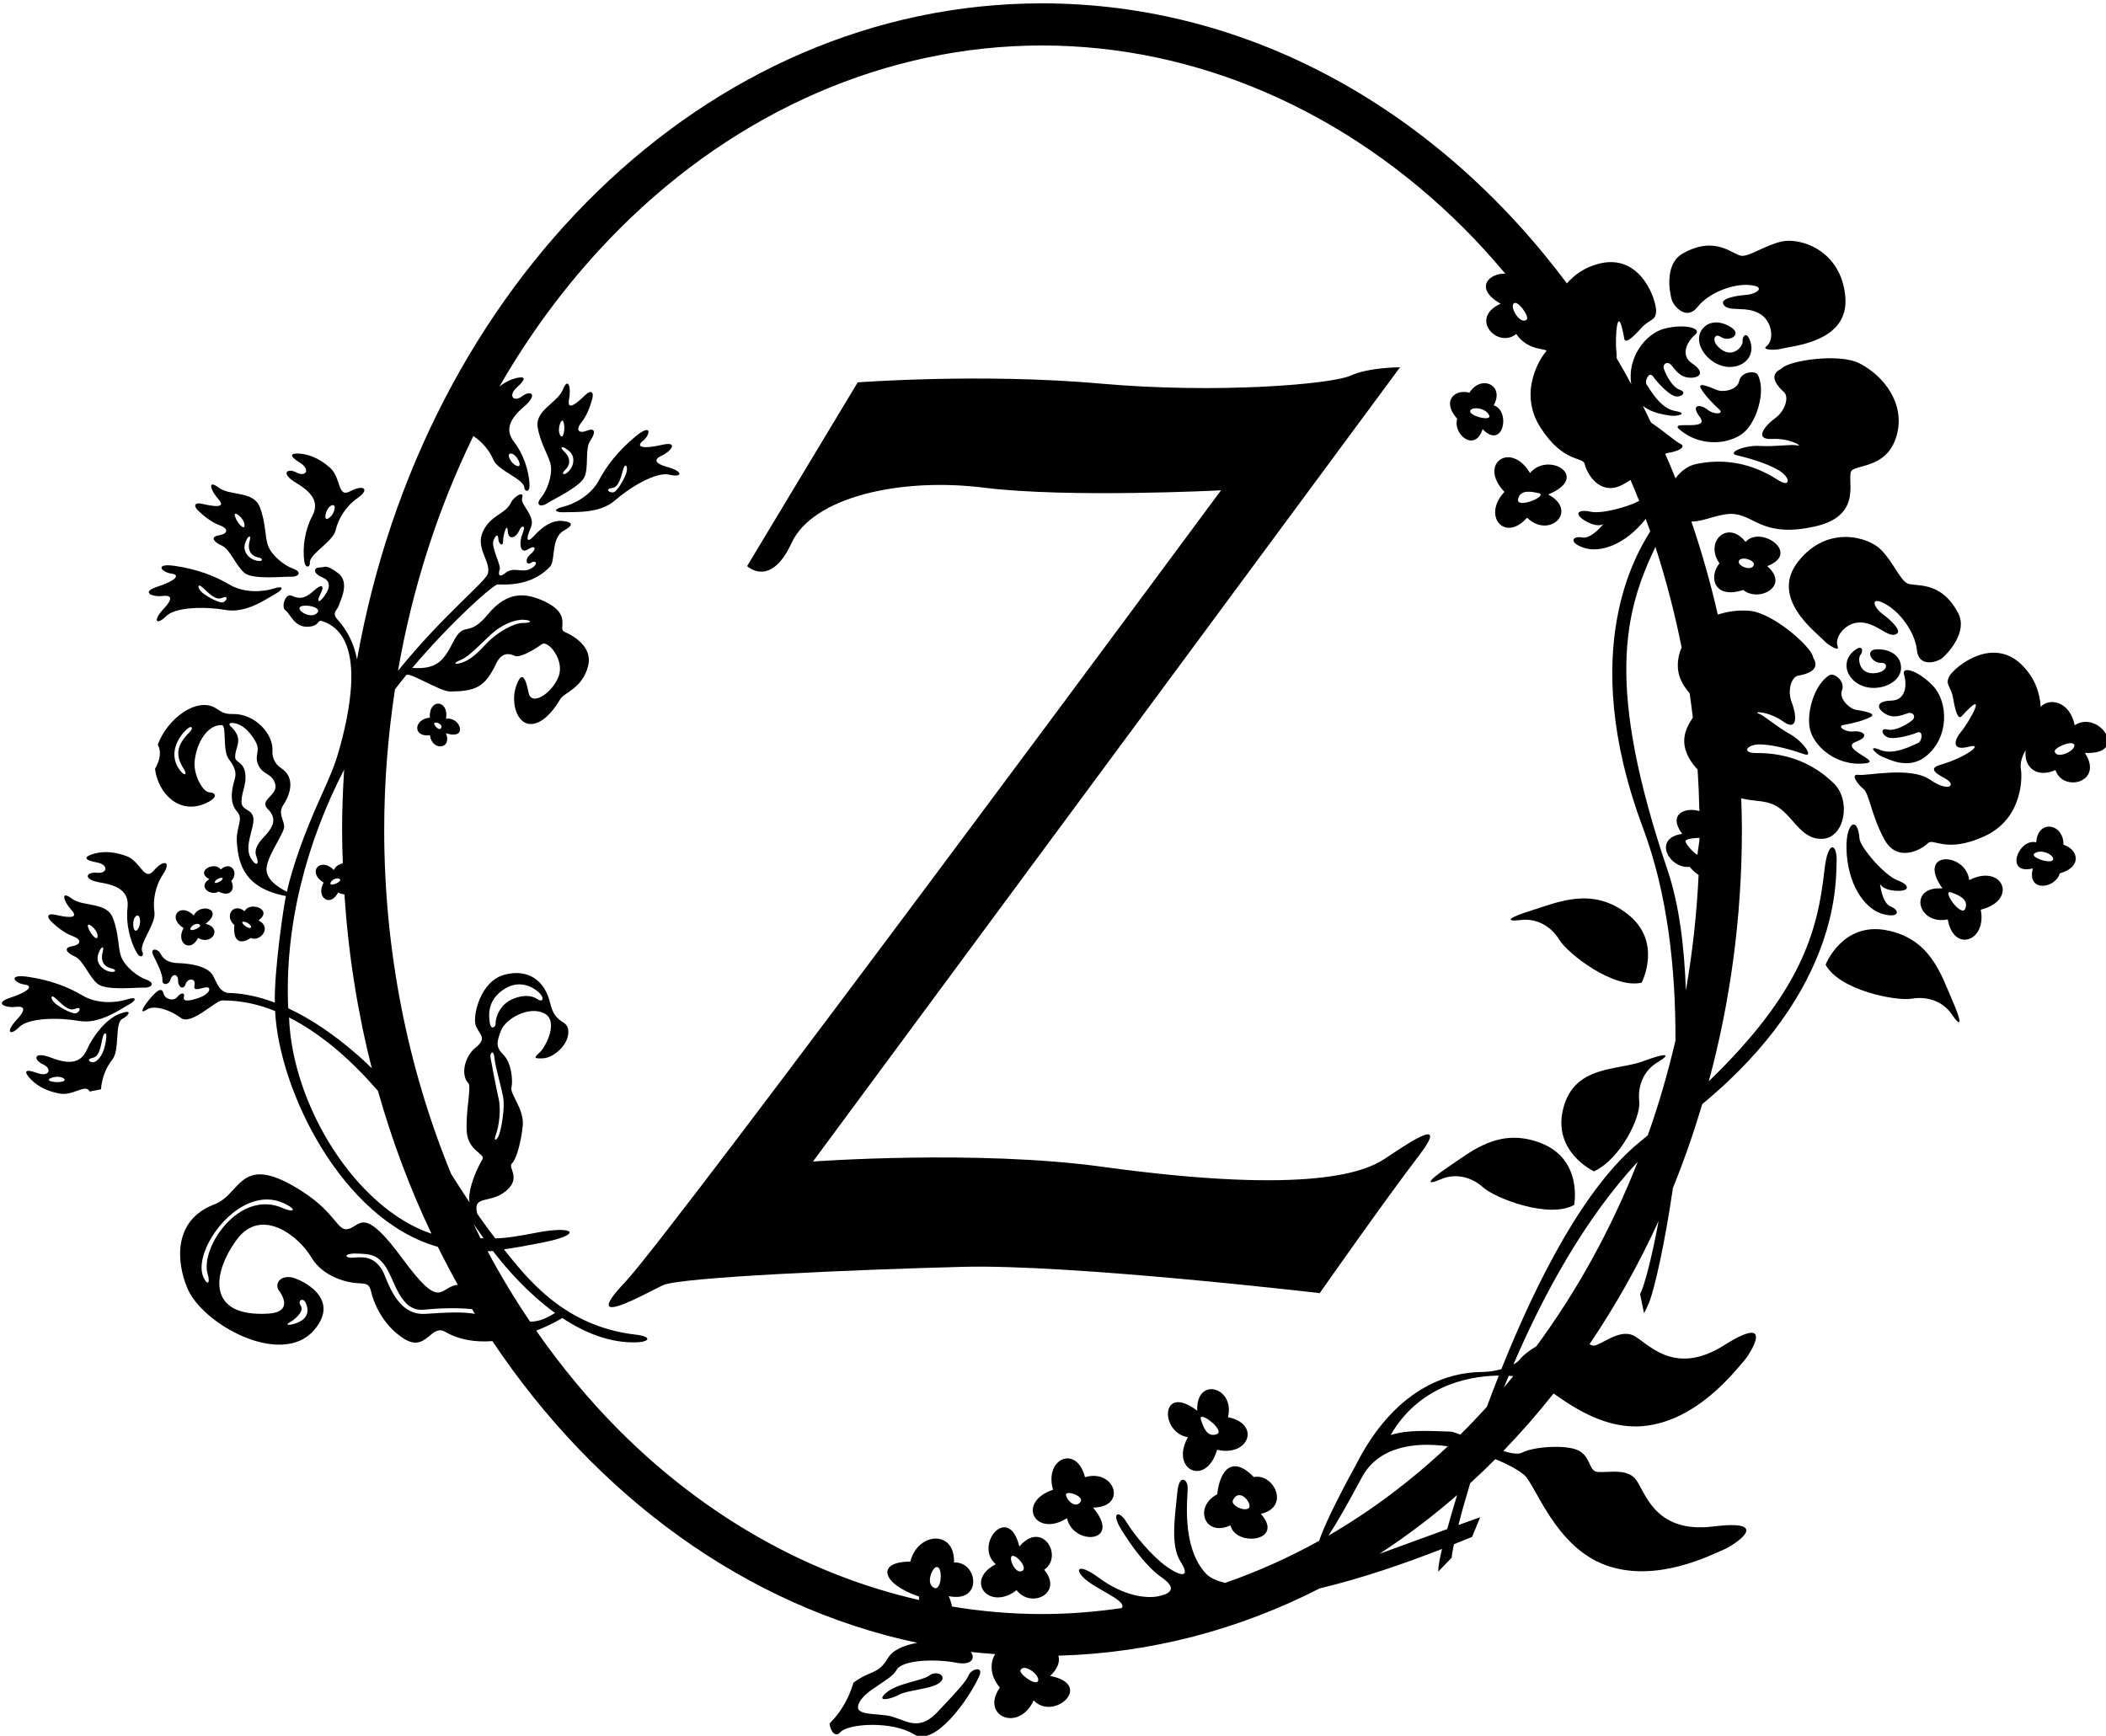 <?xml version="1.0" encoding="UTF-8"?>
<svg xmlns="http://www.w3.org/2000/svg" xmlns:xlink="http://www.w3.org/1999/xlink" width="444pt" height="366pt" viewBox="0 0 444 366" version="1.1">
<g id="surface1">
<path style=" stroke:none;fill-rule:nonzero;fill:rgb(0%,0%,0%);fill-opacity:1;" d="M 51.578 192.121 C 49.105 190.227 47.238 193.199 49.426 195.07 C 49.105 197.789 50.125 199.543 52.859 197.77 C 54.82 198.691 57.469 195.531 54.488 194.066 C 57.719 191.77 52.656 189.953 51.578 192.121 Z M 52.824 195.629 C 52.328 195.941 50.477 194.441 51.273 194.344 C 52.027 194.246 53.324 195.316 52.824 195.629 "/>
<path style=" stroke:none;fill-rule:nonzero;fill:rgb(0%,0%,0%);fill-opacity:1;" d="M 46.531 183.348 C 45.355 181.512 41.004 183.629 44.113 185.371 C 41.59 186.969 44.418 189.012 46.082 187.996 C 48.699 189.32 49.641 187.293 48.738 185.777 C 50.52 183.895 48.559 181.414 46.531 183.348 Z M 45.281 186.066 C 45.191 185.441 46.926 184.777 46.949 185.234 C 46.973 185.688 45.34 186.465 45.281 186.066 "/>
<path style=" stroke:none;fill-rule:nonzero;fill:rgb(0%,0%,0%);fill-opacity:1;" d="M 20.348 181.828 C 23.051 182.328 22.625 184.266 20.445 184.016 C 18.266 183.77 17.164 185.43 21.281 186.105 C 25.395 186.777 27.238 188.336 26.883 191.395 C 26.523 194.453 27.293 198.238 28.855 200.914 C 29.637 202.25 30.43 201.484 30.027 200.73 C 29.156 199.105 32.918 194.844 32.562 192.352 C 32.203 189.863 32.672 186.898 34.426 184.254 C 36.18 181.609 34.5 181.125 32.434 183.547 C 30.363 185.973 29.699 181.605 26.609 180.48 C 23.52 179.352 21.129 179.555 19.434 180.121 C 17.738 180.688 17.641 181.324 20.348 181.828 Z M 28.797 193.078 C 29.594 192.656 29.883 194.906 28.973 196.027 C 28.062 197.148 27.625 193.699 28.797 193.078 "/>
<path style=" stroke:none;fill-rule:nonzero;fill:rgb(0%,0%,0%);fill-opacity:1;" d="M 25.203 213.762 C 22.305 214.879 19.57 218.484 18.328 221.305 C 17.09 224.121 14.711 224.531 10.82 223.027 C 6.934 221.523 7.039 223.516 9.043 224.406 C 11.047 225.297 10.438 227.18 7.848 226.242 C 5.262 225.305 5.023 225.902 6.199 227.254 C 7.375 228.598 9.332 229.984 12.566 230.578 C 15.48 231.113 18.023 228.398 18.906 230.145 L 21.285 229.68 C 21.488 227.184 22.418 224.977 23.715 223.355 C 25.281 221.391 24.16 215.684 25.77 214.844 C 27.246 214.074 28.098 212.648 25.203 213.762 Z M 10.449 227.871 C 9.641 227.465 12.133 226.57 13.355 227.336 C 14.582 228.105 11.637 228.465 10.449 227.871 Z M 22.41 218.707 C 22.191 221.121 21.43 223.055 20.059 223.852 C 19.293 224.301 17.875 223.398 19.523 223.055 C 21.168 222.715 21.262 220.102 21.676 218.617 C 21.938 217.688 22.516 217.523 22.41 218.707 "/>
<path style=" stroke:none;fill-rule:nonzero;fill:rgb(0%,0%,0%);fill-opacity:1;" d="M 30.73 206.504 C 29.117 205.953 26.426 203.93 25.578 201.801 C 24.816 199.879 25.129 196.945 23.785 193.52 C 22.441 190.098 17.496 191.258 15.121 189.457 C 12.746 187.656 13.305 189.941 15.09 191.91 C 16.875 193.879 13.863 193.395 11.852 192.914 C 9.84 192.43 9.84 193.395 10.828 194.328 C 11.812 195.266 13.422 196.688 15.383 197.41 C 17.34 198.137 17.066 199.191 15.191 199.512 C 13.312 199.836 13.992 200.883 15.781 201.68 C 17.574 202.473 18.789 206.039 20.621 207.477 C 22.453 208.914 28.816 208.176 30.227 208.242 C 32.082 208.336 32.812 207.215 30.73 206.504 Z M 18.516 195.23 C 18.402 194.328 20.531 195.902 20.578 197.344 C 20.621 198.789 18.684 196.547 18.516 195.23 Z M 23.492 204.918 C 21.73 204.746 20.102 203.086 20.684 201.262 C 21.27 199.438 22.047 199.305 21.664 200.68 C 21.047 202.879 22.207 203.934 23.457 204.176 C 24.617 204.402 24.449 205.008 23.492 204.918 "/>
<path style=" stroke:none;fill-rule:nonzero;fill:rgb(0%,0%,0%);fill-opacity:1;" d="M 26.703 210.742 C 24.414 211.48 20.453 211.711 17.383 209.895 C 14.312 208.074 10.738 206.703 6.066 205.984 C 1.391 205.27 3.078 207.312 5.125 207.582 C 7.172 207.852 6.016 209.102 2.219 210.348 C -1.582 211.59 1.453 212.535 3.141 212.316 C 4.828 212.098 5.895 212.484 3.504 215.031 C 1.113 217.578 2.031 218.57 4.031 216.574 C 6.035 214.574 12.371 214.508 16.648 215.262 C 20.922 216.012 25.145 212.918 27.035 211.895 C 28.828 210.922 28.988 210.008 26.703 210.742 Z M 15.891 213.664 C 15.008 213.746 12.117 212.176 11.344 211.273 C 10.566 210.371 10.777 209.738 11.527 210.344 C 12.73 211.312 14.324 213.383 15.863 212.703 C 17.402 212.027 16.773 213.586 15.891 213.664 "/>
<path style=" stroke:none;fill-rule:nonzero;fill:rgb(0%,0%,0%);fill-opacity:1;" d="M 62.535 101.883 C 66.117 104.016 67.266 106.141 65.812 108.855 C 64.359 111.566 63.695 115.371 64.172 118.438 C 64.41 119.965 65.43 119.543 65.328 118.691 C 65.109 116.859 70.172 114.27 70.75 111.82 C 71.328 109.371 72.848 106.785 75.445 104.965 C 78.047 103.145 76.656 102.078 73.848 103.578 C 71.039 105.078 72.016 100.77 69.551 98.594 C 67.086 96.418 64.785 95.73 63 95.637 C 61.215 95.547 60.891 96.102 63.227 97.559 C 65.562 99.016 64.461 100.66 62.52 99.633 C 60.582 98.605 58.949 99.75 62.535 101.883 Z M 70.125 106.504 C 71.023 106.402 70.469 108.602 69.211 109.312 C 67.953 110.023 68.809 106.652 70.125 106.504 "/>
<path style=" stroke:none;fill-rule:nonzero;fill:rgb(0%,0%,0%);fill-opacity:1;" d="M 46.355 110.77 C 48.312 111.496 48.039 112.551 46.164 112.871 C 44.289 113.191 44.969 114.238 46.758 115.035 C 48.551 115.832 49.766 119.398 51.598 120.836 C 53.43 122.27 59.789 121.531 61.203 121.602 C 63.059 121.695 63.785 120.574 61.703 119.859 C 60.094 119.309 57.402 117.289 56.555 115.156 C 55.789 113.234 56.105 110.305 54.762 106.879 C 53.414 103.453 48.473 104.613 46.098 102.812 C 43.719 101.016 44.281 103.301 46.066 105.27 C 47.852 107.238 44.84 106.754 42.828 106.27 C 40.812 105.789 40.812 106.754 41.801 107.688 C 42.789 108.621 44.398 110.043 46.355 110.77 Z M 52.641 114.035 C 52.023 116.234 53.18 117.289 54.434 117.531 C 55.594 117.762 55.426 118.363 54.469 118.273 C 52.703 118.105 51.078 116.441 51.66 114.621 C 52.242 112.797 53.023 112.66 52.641 114.035 Z M 51.551 110.703 C 51.598 112.148 49.66 109.902 49.492 108.586 C 49.379 107.688 51.508 109.258 51.551 110.703 "/>
<path style=" stroke:none;fill-rule:nonzero;fill:rgb(0%,0%,0%);fill-opacity:1;" d="M 34.117 125.672 C 35.801 125.453 36.871 125.84 34.48 128.387 C 32.09 130.934 33.008 131.93 35.008 129.93 C 37.012 127.934 43.348 127.867 47.621 128.617 C 51.895 129.371 56.121 126.277 58.008 125.254 C 59.801 124.277 59.965 123.363 57.676 124.102 C 55.391 124.836 51.426 125.07 48.355 123.254 C 45.285 121.434 41.715 120.059 37.039 119.344 C 32.367 118.629 34.055 120.668 36.102 120.938 C 38.148 121.211 36.992 122.461 33.191 123.703 C 29.391 124.949 32.43 125.895 34.117 125.672 Z M 42.504 123.703 C 43.703 124.672 45.301 126.738 46.84 126.062 C 48.379 125.387 47.746 126.941 46.867 127.023 C 45.984 127.105 43.094 125.531 42.32 124.633 C 41.543 123.73 41.754 123.098 42.504 123.703 "/>
<path style=" stroke:none;fill-rule:nonzero;fill:rgb(0%,0%,0%);fill-opacity:1;" d="M 40.859 193.023 C 38 190.156 35.113 193.457 38.699 195.68 C 36.988 198.766 40.09 201.027 41.762 197.773 C 44.672 199.434 46.992 195.656 43.34 194.773 C 47.355 191.754 42.172 190.227 40.859 193.023 Z M 40.137 195.898 C 40.105 195.328 41.359 194.445 42.082 194.938 C 42.809 195.426 40.172 196.562 40.137 195.898 "/>
<path style=" stroke:none;fill-rule:nonzero;fill:rgb(0%,0%,0%);fill-opacity:1;" d="M 362.73 71 C 364.445 72.242 367.359 70.594 365.047 69.074 C 362.73 67.551 360.656 67.801 359.496 68.766 C 355.566 72.043 361.324 78.941 366.547 77.055 C 368.699 76.277 369.789 74.234 368.988 71.922 C 368.188 69.609 367.254 71.027 367.383 71.98 C 367.512 72.93 365.477 75.5 362.977 73.742 C 360.477 71.984 361.504 70.113 362.73 71 "/>
<path style=" stroke:none;fill-rule:nonzero;fill:rgb(0%,0%,0%);fill-opacity:1;" d="M 357.879 64.73 C 360.215 61.762 365.27 59.781 368.863 60.098 C 372.461 60.414 370.43 62.023 368.031 62.191 C 365.633 62.355 362.977 63.012 363.254 63.93 C 363.957 66.223 368.594 64.008 371.695 66.652 C 373.68 68.34 374.016 71.82 372.402 73.012 C 371.297 73.828 374.312 73.848 375.238 73.598 C 377.867 72.895 390.051 72.215 389.023 62.348 C 388 52.48 379.285 50.094 375.684 50.906 C 372.086 51.723 369.008 54.02 367.223 53.941 C 365.434 53.863 361.762 49.445 354.727 53.477 C 350.797 55.723 352.047 61.887 352.453 63.219 C 352.863 64.551 355.523 67.715 357.879 64.73 "/>
<path style=" stroke:none;fill-rule:nonzero;fill:rgb(0%,0%,0%);fill-opacity:1;" d="M 355.824 89.645 C 353.742 89.621 352.539 89.633 355.238 91.422 C 359.238 94.07 364.496 93.625 367.418 91.383 C 370.34 89.145 372.379 82.465 370.594 79.039 C 370.074 78.047 367.055 78.371 366.68 80.312 C 366.305 82.254 363.27 82.77 361.957 82.23 C 360.645 81.695 357.727 80.379 358.609 81.934 C 359.496 83.484 361.492 85.461 362.504 86.367 C 363.512 87.273 361.445 87.547 359.938 86.344 C 358.434 85.145 356.355 85.258 358.336 87.875 C 359.555 89.484 357.91 89.664 355.824 89.645 "/>
<path style=" stroke:none;fill-rule:nonzero;fill:rgb(0%,0%,0%);fill-opacity:1;" d="M 397.719 196.137 C 388.406 194.352 384.887 203.398 384.887 203.398 C 387.781 208.816 399.785 211.133 403.066 210.57 C 406.352 210.008 409.641 211.137 411.52 213.91 C 413.402 216.684 413.855 216.047 411.555 210.809 C 409.25 205.57 407.031 197.926 397.719 196.137 "/>
<path style=" stroke:none;fill-rule:nonzero;fill:rgb(0%,0%,0%);fill-opacity:1;" d="M 368.016 114.27 C 364.27 109.477 359.281 114.184 362.508 118.789 C 360.098 121.758 361.477 126.406 367.516 124.391 C 370.77 127.09 377.484 123.598 372.57 119.371 C 379.797 116.605 371.121 110.691 368.016 114.27 Z M 369.695 119.25 C 369.086 120.527 366.117 119.242 366.629 118.219 C 367.145 117.199 370.23 118.129 369.695 119.25 "/>
<path style=" stroke:none;fill-rule:nonzero;fill:rgb(0%,0%,0%);fill-opacity:1;" d="M 400.605 139.617 C 400.145 138.184 398.527 136.859 395.758 136.902 C 392.988 136.945 394.562 139.902 396.68 139.773 C 398.188 139.68 398.055 141.812 395.004 141.953 C 391.949 142.098 391.609 138.836 392.227 138.105 C 392.848 137.371 392.816 135.672 390.902 137.191 C 388.988 138.715 388.812 141.027 390.211 142.84 C 393.605 147.23 402.168 144.492 400.605 139.617 "/>
<path style=" stroke:none;fill-rule:nonzero;fill:rgb(0%,0%,0%);fill-opacity:1;" d="M 379.121 118.371 C 372.969 126.148 382.887 133.258 384.727 135.258 C 385.379 135.965 387.934 137.562 387.434 136.281 C 386.711 134.414 388.863 131.652 391.441 131.293 C 395.48 130.727 398.203 135.082 400.023 133.52 C 400.754 132.898 398.863 130.918 396.93 129.492 C 394.992 128.066 394.141 125.621 397.344 127.277 C 400.547 128.938 403.754 133.32 404.137 137.078 C 404.523 140.859 408.469 139.617 409.527 138.711 C 410.586 137.805 414.941 133.273 412.832 129.27 C 409.051 122.098 403.582 123.855 402.031 122.965 C 400.48 122.074 399.117 118.484 396.516 115.863 C 393.914 113.246 385.277 110.59 379.121 118.371 "/>
<path style=" stroke:none;fill-rule:nonzero;fill:rgb(0%,0%,0%);fill-opacity:1;" d="M 396.867 159.57 C 398.277 160.133 402.316 162.289 405.836 159.609 C 411.086 155.613 410.715 148.012 407.578 144.676 C 404.516 141.414 400.809 140.285 401.43 142.277 C 402.043 144.246 401.902 147.66 398.711 147.727 C 395.516 147.789 395.539 149.344 397.453 150.496 C 399.363 151.652 401.152 150.691 402.262 150.371 C 403.367 150.051 404.035 151.16 403.078 151.922 C 402.121 152.684 399.617 154.23 397.883 153.809 C 396.145 153.387 396.902 155.367 398.395 155.582 C 399.887 155.797 402.887 155.023 404.199 154.461 C 405.516 153.895 405.281 156.316 404.34 156.672 C 403.398 157.027 399.348 159.359 396.406 158.133 C 393.465 156.902 395.461 159.008 396.867 159.57 "/>
<path style=" stroke:none;fill-rule:nonzero;fill:rgb(0%,0%,0%);fill-opacity:1;" d="M 388.633 152.863 C 389.973 152.641 392.715 152.047 394.297 151.207 C 395.875 150.371 392.703 149.918 391.309 149.664 C 389.914 149.414 387.629 147.355 388.352 145.516 C 389.078 143.676 386.699 141.781 385.73 142.344 C 382.387 144.277 380.527 151.008 381.793 154.465 C 383.059 157.922 387.258 161.117 392.055 161.023 C 395.289 160.961 394.281 160.309 392.512 159.211 C 390.738 158.109 389.449 157.078 391.34 156.371 C 394.414 155.223 392.723 154.016 390.809 154.219 C 388.895 154.426 387.297 153.086 388.633 152.863 "/>
<path style=" stroke:none;fill-rule:nonzero;fill:rgb(0%,0%,0%);fill-opacity:1;" d="M 437.395 152.922 C 436.418 147.91 432.109 147.008 430.227 149.035 C 430.07 146.254 429.121 143.168 426.496 140.43 C 420.152 133.816 412.027 140.711 411.008 142.535 C 409.973 144.387 411.32 144.559 411.773 147.246 C 412.227 149.93 412.797 151.863 413.59 150.996 C 419.406 144.605 415.211 152.168 413.473 154.262 C 411.734 156.355 411.645 158.352 415.039 157.453 C 418.434 156.559 414.656 159.645 409.113 161.246 C 406.93 161.875 407.402 162.727 410.012 164.098 C 412.625 165.465 410.98 167.215 406.883 164.383 C 402.785 161.551 393.652 163.633 391.82 163.379 C 389.988 163.121 391.621 165.336 392.863 166.355 C 394.105 167.371 394.516 171.914 397.273 176.992 C 400.035 182.066 405.223 179.062 406.422 177.812 C 407.621 176.559 410.191 180.066 418.387 176.316 C 426.582 172.562 426.336 163.656 426.055 162.148 C 425.848 161.043 426.25 159.453 427.074 158.203 C 426.625 161.379 429.016 164.238 433.348 162.375 C 434.922 167.152 443.609 164.977 439.551 158.75 C 449.105 159.191 442.539 149.547 437.395 152.922 Z M 433.188 158.457 C 433 157.605 437.215 155.879 437.328 157.145 C 437.445 158.406 433.559 160.148 433.188 158.457 "/>
<path style=" stroke:none;fill-rule:nonzero;fill:rgb(0%,0%,0%);fill-opacity:1;" d="M 399.738 187.82 C 402.734 187.988 402.734 186.602 400.016 185.602 C 397.297 184.602 392.145 178.578 392.031 176.828 C 391.699 171.723 388.758 173.328 389.363 180.379 C 389.973 187.426 393.574 191.867 397.07 192.758 C 400.566 193.648 400.512 191.871 398.629 191.148 C 396.738 190.426 396.355 186.32 396.355 186.32 C 396.355 186.32 396.742 187.652 399.738 187.82 "/>
<path style=" stroke:none;fill-rule:nonzero;fill:rgb(0%,0%,0%);fill-opacity:1;" d="M 415.172 185.57 C 414.418 179.578 403.863 179.305 409.516 187.324 C 402.199 186.777 404.238 195.184 410.648 193.852 C 411.797 200.898 418.918 198.562 417.594 191.801 C 425.59 189.824 422.211 181.957 415.172 185.57 Z M 414.34 191.57 C 413.539 193.648 409.066 187.281 411.461 188.199 C 412.672 188.664 415.137 189.492 414.34 191.57 "/>
<path style=" stroke:none;fill-rule:nonzero;fill:rgb(0%,0%,0%);fill-opacity:1;" d="M 435.035 178.113 C 435.086 173.559 429.598 172.691 429.285 177.613 C 425.574 176.645 422.484 184.566 428.578 183.105 C 427.23 188.18 433.316 187.441 434.254 184.148 C 439.215 182.73 438.008 178.992 435.035 178.113 Z M 428.906 179.957 C 430.258 178.926 432.891 180.164 432.871 181.121 C 432.852 182.426 427.812 180.797 428.906 179.957 "/>
<path style=" stroke:none;fill-rule:nonzero;fill:rgb(0%,0%,0%);fill-opacity:1;" d="M 195.98 353.246 C 194.406 354.434 189.199 354.852 186.812 356.938 C 184.426 359.02 187.902 358.254 189.574 357.32 C 191.242 356.383 195.988 356.152 197.797 355.004 C 200.129 353.523 197.555 352.059 195.98 353.246 "/>
<path style=" stroke:none;fill-rule:nonzero;fill:rgb(0%,0%,0%);fill-opacity:1;" d="M 346.406 300.691 C 357.789 299.672 365.801 289 367.441 287.223 C 369.086 285.449 374.445 276.723 363.488 283.645 C 352.531 290.566 347.086 282.676 344.148 281.492 C 341.215 280.309 337.57 283.594 336.059 283.719 C 335.723 283.742 335.422 283.605 335.117 283.422 C 340.59 275.312 345.48 266.637 349.676 257.441 C 348.148 265.77 346.543 271.488 345.773 272.871 L 346.598 276.875 C 346.918 276.344 347.27 275.625 347.656 274.672 C 348.781 271.902 350.934 262.555 352.703 250.453 C 355.035 244.738 357.078 238.836 358.879 232.797 C 388.305 208.52 387.012 185.199 387.199 181.875 C 387.426 177.879 385.379 176.758 384.645 183.426 C 383.219 196.406 379.746 209.156 360.258 227.984 C 364.777 211.262 367.238 193.449 367.238 174.953 C 367.238 172.73 367.168 170.523 367.098 168.32 C 369.789 168.992 371.93 168.723 374.008 169.695 C 377.906 171.523 379.414 177.043 384.168 176.871 C 388.922 176.699 390.309 168.828 386.676 165.234 C 380.398 159.031 373.227 158.77 370.164 158.773 C 367.102 158.781 368.203 156.867 371.262 156.961 C 374.32 157.055 378.297 158.301 380.398 159.031 C 382.504 159.762 380.172 156.328 377.316 154.75 C 374.461 153.176 372 150.887 370.715 150.426 C 369.426 149.969 372.824 149.91 375.965 152.141 C 379.102 154.375 378.766 150.66 377.758 148.133 C 376.754 145.609 377.664 142.691 379.121 142.457 C 380.578 142.223 383.965 141.398 382.312 138.746 L 382.23 138.512 C 381.816 136.277 373.762 129.23 368.895 128.793 C 366.738 128.598 364.371 128.848 362.156 129.594 C 360.629 122.883 358.762 116.34 356.594 109.973 C 359.578 109.965 362.691 108.016 365.824 108.414 C 370.098 108.961 372.09 113.402 382.73 110.98 C 393.379 108.559 388.879 100.305 390.492 99.117 C 392.105 97.93 398.062 98.441 399.891 91.738 C 401.719 85.031 397.078 79.207 392.07 76.629 C 387.727 74.391 377.148 76.02 375.602 77.684 L 375.406 77.84 C 372.59 79.191 375.008 81.703 376.109 82.68 C 377.215 83.66 376.422 86.609 374.219 88.203 C 372.016 89.797 369.738 92.754 373.586 92.551 C 377.43 92.348 380.27 94.219 378.938 93.914 C 377.605 93.613 374.301 94.227 371.043 94.027 C 367.785 93.824 363.977 95.477 366.145 95.984 C 368.312 96.496 372.336 97.578 374.969 99.141 C 377.602 100.699 377.508 102.906 374.926 101.258 C 372.344 99.609 366.145 95.984 357.523 97.859 C 355.777 98.238 354.297 99.406 353.242 100.855 C 352.551 99.117 351.816 97.406 351.078 95.699 C 351.301 95.586 351.512 95.508 351.699 95.484 C 353.293 95.289 355.859 94.301 354.176 93.531 C 353.254 93.113 350.852 90.945 348.062 89.086 C 347.496 87.91 346.934 86.727 346.348 85.566 C 348.316 87.152 350.902 87.41 351.957 87.609 C 353.445 87.891 356.258 87.188 353.117 86.645 C 349.977 86.105 347.805 81.965 347.199 81.16 C 346.598 80.355 347.699 78.188 348.508 79.367 C 349.312 80.547 351.43 82.809 352.805 83.43 C 354.18 84.047 355.883 82.781 354.188 82.207 C 352.496 81.633 351.215 78.98 350.812 77.824 C 350.414 76.668 351.57 76.094 352.336 76.957 C 353.098 77.82 354.094 79.59 356.324 79.641 C 358.559 79.691 359.414 78.395 356.75 76.629 C 354.09 74.859 355.801 71.902 357.375 70.57 C 358.969 69.223 355.234 68.188 350.898 69.297 C 346.906 70.316 342.996 75.461 343.918 80.996 C 342.914 79.148 341.887 77.32 340.828 75.52 C 340.852 75.125 340.844 74.699 340.785 74.23 C 340.441 71.531 340.953 62.898 342.438 71.41 C 342.641 72.566 344.156 71.238 345.98 69.215 C 347.801 67.191 349.035 67.766 349.152 65.652 C 349.27 63.562 346.105 53.387 337.203 55.57 C 334.121 56.328 331.938 57.93 330.344 59.754 C 303.305 23.562 263.762 0.707 219.68 0.707 C 148.617 0.707 89.301 60.035 75.277 139.027 C 74.684 136.012 73.438 133.121 71.141 130.609 C 69.816 129.16 71.211 128.57 71.434 127.664 C 71.66 126.758 73.926 122.789 71.238 120.816 C 68.555 118.844 68.625 119.648 67.344 119.66 C 66.059 119.672 65.977 120.922 67.93 121.723 C 69.887 122.52 69.566 124.066 68.352 125.723 C 67.141 127.375 66.703 126.844 67.57 125.203 C 68.434 123.57 67.988 122.879 66.102 124.605 C 64.211 126.336 62.941 126.285 61.543 125.617 C 60.145 124.949 59.246 128.004 60.148 128.664 C 61.262 129.48 62.027 132.203 64.77 132.148 C 67.512 132.094 66.766 130.594 67.922 130.965 C 76.629 133.766 74.348 147.91 71.582 157.82 C 70.535 161.562 69.555 163.746 67.477 168.344 C 64.086 175.844 61.609 182.953 60.477 188.035 C 58.715 187.105 55.781 185.355 56.23 182.734 C 56.734 179.77 60.008 175.602 59.914 174.207 C 59.824 172.809 58.59 171.461 59.703 169.777 C 61.367 167.27 62.191 163.863 59.301 161.98 C 57.848 161.031 57.355 159.562 57.438 158.312 C 57.672 154.797 53.762 150.438 49.09 150.551 C 47.281 150.594 46.738 150.113 45.52 149.34 C 41.598 146.844 35.289 151.449 33.262 157.023 C 33.727 157.816 33.969 159.152 33.297 160.824 C 33.09 161.348 32.883 161.754 32.68 162.109 C 33.371 167.504 38.008 171.953 43.574 169.273 C 46.07 168.07 45.512 167.121 44.129 167.059 C 42.742 166.996 40.723 163.312 41.039 160.445 C 41.488 156.375 43.852 152.754 46.777 152.887 C 47.816 152.934 46.879 158.285 48.219 160.031 C 49.559 161.777 49.891 162.941 49.48 164.312 C 48.965 166.035 48.195 169.098 49.977 171.113 C 51.473 172.809 49.672 174.289 49.945 177.754 C 50.293 182.18 51.488 187.246 60.285 188.93 C 59.887 190.426 57.793 204.555 57.938 211.398 C 54.605 210.137 51.246 209.406 47.938 209.352 C 45.984 208.879 45.664 206.902 44.789 205.512 C 43.578 203.586 39.586 203.117 37.531 203.07 C 35.473 203.023 34.418 202.219 33.832 201.07 C 33.242 199.926 31.484 199.828 32.336 201.484 C 33.188 203.141 34.34 205.512 34.234 206.629 C 34.133 207.746 35.555 207.82 35.953 206.52 C 36.348 205.223 37.555 205.312 37.543 206.734 C 37.531 208.16 38.691 208.852 39.129 207.5 C 39.562 206.152 41.355 206.195 41 207.766 C 40.645 209.332 42.691 208.105 43.664 208.184 C 44.641 208.266 44.082 209.629 42.039 210.355 C 39.996 211.078 38.512 211.262 38.773 210.262 C 39.031 209.258 38.195 209.203 37.387 210.195 C 36.578 211.191 34.805 210.703 34.484 209.496 C 34.16 208.289 33.41 208.469 31.738 210.422 C 30.066 212.375 29.203 214.047 31.086 212.805 C 32.305 212 35.414 212.629 38.152 214.641 C 40.363 216.262 45.469 210.883 46.883 210.938 C 50.789 210.938 54.426 211.719 58 213.176 C 58.824 230 72.152 257.211 92.312 262.898 C 93.66 265.613 95.059 268.285 96.523 270.906 C 96.453 270.914 96.398 270.902 96.324 270.914 C 92.562 271.492 93 276.469 84.875 265.41 C 76.754 254.359 76.082 258.289 73.59 259.086 C 71.098 259.883 71.074 255.953 63.797 251.254 C 50.434 242.625 51.035 251.738 45.188 253.949 C 36.512 257.23 37.117 265.984 39.52 271.66 C 42.77 279.34 59.352 288.336 66.18 280.496 C 72.258 273.512 62.902 269.477 61.293 269.297 C 58.641 268.996 58.008 271.008 58.766 272.043 C 60.328 274.164 60.848 276.707 56.594 276.973 C 43.586 277.785 44.668 268.523 49.902 261.395 C 55.133 254.266 63.098 260.781 65.594 265.047 C 68.09 269.309 73.301 270.461 75.379 270.555 C 77.457 270.648 77.871 270.758 78.277 272.48 C 78.676 274.207 80.43 279.27 85.152 282.258 C 89.875 285.246 90.828 279.07 93.844 280.809 C 96.941 282.594 100.438 283.027 103.812 282.773 C 125.676 315.492 157.246 338.711 193.406 346.391 C 190.703 346.855 188.242 347.844 187.18 349.637 C 185.094 353.148 183.508 352.121 179.938 354.781 C 179.289 356.977 178.297 359.105 176.914 361.031 C 176.312 361.871 175.621 362.656 174.891 363.418 C 175.109 365.293 176.242 366.289 177.117 365.281 C 178.824 363.316 188.23 362.871 192.648 365.664 C 197.066 368.453 204.293 358.27 206.469 353.355 C 207.395 351.254 204.852 351.801 204.23 353.203 C 203.613 354.602 201.98 356.395 197.656 360.969 C 193.328 365.547 190.602 362.246 187.062 361.727 C 183.523 361.207 179.773 361.645 181.188 358.918 C 182.602 356.195 187.828 354.32 189.012 352.121 C 190.191 349.922 197.383 349.754 201.621 350.582 C 204.75 351.195 205.711 349.715 204.672 348.305 C 206.371 348.508 208.094 348.633 209.812 348.77 C 208.656 350.559 208.707 353.441 210.801 355.812 C 206.605 361.793 214.766 365.387 217.926 358.52 C 222.129 363.016 230.789 355.199 221.398 353.367 C 223.094 351.777 223.48 350.277 223.137 349.094 C 242.684 348.562 261.289 343.57 278.25 334.902 C 287.289 332.762 296.562 329.5 304.02 326.594 C 303.773 327.602 303.594 328.41 303.496 328.949 C 303.312 329.961 303.223 330.758 303.211 331.379 L 306.051 328.438 C 306.078 327.945 306.238 326.969 306.527 325.602 C 307.875 325.066 309.172 324.539 310.352 324.055 L 312.066 319.895 C 310.727 320.379 309.16 320.945 307.477 321.555 C 308.09 319.113 308.93 316.102 309.949 312.742 C 311.746 311.098 313.516 309.406 315.246 307.66 C 317.961 308.762 320.145 309.973 321.316 310.98 C 323.809 313.117 327.801 326.105 338.535 330.02 C 349.273 333.938 361.059 327.684 363.301 326.777 C 365.539 325.867 374.105 320.25 361.242 321.855 C 348.383 323.461 346.809 314.004 344.652 311.684 C 342.5 309.363 337.809 310.789 336.387 310.258 C 334.965 309.727 335.227 307.016 332.711 305.801 C 330.195 304.59 323.465 304.957 320.855 306.301 C 320.09 306.695 318.621 306.449 316.922 305.949 C 320.629 302.113 324.168 298.066 327.531 293.812 C 332.023 296.992 338.695 301.383 346.406 300.691 Z M 66.918 129.18 C 65.816 130.516 63.117 129.117 63.133 128.262 C 63.152 127.133 68.02 127.844 66.918 129.18 Z M 39.945 154.402 C 37.117 157.227 36.957 159.348 38.785 162.195 C 39.508 163.324 38.941 163.734 37.957 162.438 C 34.914 158.426 38.484 154.383 39.754 153.477 C 40.426 152.996 40.836 153.508 39.945 154.402 Z M 52.812 180.812 C 51.43 178.25 53.719 174.457 53.41 172.441 C 53.102 170.426 50.801 171.004 50.91 168.867 C 51.023 166.734 51.934 165.516 51.738 163.344 C 51.488 160.57 49.609 160.836 49.578 159.66 C 49.523 157.43 51.566 155.945 48.668 153.188 C 48.137 152.68 48.254 152.246 49.602 152.52 C 50.949 152.797 52.445 153.918 53.781 156.188 C 55.121 158.461 53.457 159.152 54.477 161.336 C 55.5 163.516 57.387 162.961 58.027 165.336 C 58.668 167.715 54.465 168.66 56.484 170.621 C 58.504 172.578 57.367 174.34 56.566 175.422 C 55.762 176.504 53.23 178.445 54.035 180.527 C 54.84 182.621 53.781 182.609 52.812 180.812 Z M 61.078 278.816 C 62.059 278.32 64.211 276.504 63.422 275.352 C 62.633 274.195 63.887 273.523 64.414 274.633 C 65.266 276.418 64.957 278.254 62.055 279.117 C 60.395 279.609 60.328 279.195 61.078 278.816 Z M 59.609 254.719 C 50.457 250.672 42.102 263.109 43.789 268.672 C 44.402 270.695 43.641 271.094 42.855 269.223 C 40.445 263.504 50.668 249.426 59.832 253.699 C 62.766 255.066 61.965 255.758 59.609 254.719 Z M 349.004 115.316 C 351.242 122.223 353.094 129.316 354.539 136.555 C 354.434 136.828 354.285 137.062 354.195 137.355 C 352.863 141.66 354.621 144.32 356.223 146.18 C 356.477 147.883 356.688 149.602 356.895 151.316 C 355.285 153.711 353.352 157.324 357.906 162.285 C 358.09 165.184 358.211 168.09 358.27 171.012 C 355.277 170.133 351.543 171.641 354.648 175.816 C 348.238 176.754 352.035 183.301 356.227 182.766 C 356.871 183.562 357.5 184.078 358.113 184.484 C 357.715 192.773 356.812 200.902 355.426 208.824 C 355.105 199.473 353.984 190.609 351.559 183.445 C 338.477 144.797 342.336 129.23 349.004 115.316 Z M 358.324 176.676 C 358.316 177.285 357.891 179.621 357.879 180.227 C 357.219 180.016 355.277 177.926 355.352 177.32 C 355.41 176.836 357.723 176.621 358.324 176.676 Z M 319.09 64.031 C 319.863 63.027 322.496 66.746 321.883 67.363 C 320.664 68.59 318.312 65.035 319.09 64.031 Z M 72.555 162.262 C 72.297 166.457 72.121 170.68 72.121 174.953 C 72.121 177.332 72.195 179.691 72.273 182.047 C 71.531 182.18 70.781 182.59 70.387 183.438 C 67.527 180.57 64.641 183.867 68.223 186.094 C 66.512 189.18 69.613 191.438 71.285 188.184 C 71.754 188.453 72.195 188.539 72.613 188.562 C 73.441 201.215 75.395 213.492 78.391 225.246 C 77.648 224.531 76.926 223.82 76.098 223.078 L 74.785 221.93 C 70.359 218.121 65.609 214.848 60.762 212.594 C 59.969 195.094 64.656 177.555 72.555 162.262 Z M 69.66 186.309 C 69.633 185.738 70.883 184.859 71.609 185.348 C 72.332 185.836 69.699 186.977 69.66 186.309 Z M 60.941 214.52 C 68.082 218.184 74.223 223.734 79.684 230.012 C 82.652 240.531 86.434 250.602 90.961 260.121 C 75.055 254.777 61.613 233.129 60.941 214.52 Z M 89.68 277.027 C 83.328 277.438 81.609 269.391 80.496 267.648 C 78.652 264.762 76.348 265.031 74.531 265.18 C 72.5 265.34 72.379 264.215 75.215 264.312 C 78.012 264.414 79.469 264.48 81.223 266.961 C 83.203 269.758 84.328 276.668 89.371 276.145 C 91.984 275.875 96.09 275.672 99.523 276.031 C 99.723 276.359 99.918 276.695 100.121 277.023 C 97.289 276.531 94 276.75 89.68 277.027 Z M 101.32 261.102 C 100.809 260.102 100.336 259.078 99.84 258.066 C 100.543 259.09 101.238 260.086 101.93 261.047 C 101.727 261.086 101.523 261.07 101.32 261.102 Z M 102.797 263.828 C 103.098 263.797 103.387 263.824 103.691 263.785 C 103.762 263.773 103.84 263.766 103.91 263.754 C 106.785 267.527 111.402 272.773 117.031 276.844 C 115.227 277.926 113.652 278.695 111.75 278.66 C 108.527 273.898 105.539 268.953 102.797 263.828 Z M 196.891 334.773 C 195.156 333.836 196.508 330.852 197.207 330.492 C 198.887 329.633 198.625 335.707 196.891 334.773 Z M 218.863 354.402 C 218.449 355.602 214.766 352.926 215.145 352.145 C 215.906 350.59 219.273 353.203 218.863 354.402 Z M 305.105 322.41 C 300.57 324.055 295.398 325.938 290.812 327.629 C 296.516 323.914 301.988 319.77 307.199 315.227 C 306.383 317.914 305.668 320.363 305.105 322.41 Z M 280.066 323.793 C 281.605 321.461 283.918 317.496 287.074 311.578 C 290.535 305.082 298.043 303.949 305.238 304.953 C 297.465 312.242 289.047 318.594 280.066 323.793 Z M 313.465 296.637 C 311.641 298.641 309.781 300.598 307.871 302.48 C 306.957 302.133 306.188 301.863 305.805 301.852 C 300.91 301.68 296.727 301.453 293.191 302.57 C 298.887 292.684 308.77 290.109 315.988 290.039 C 315.109 292.273 314.266 294.473 313.465 296.637 Z M 316.527 288.676 C 315.344 289.008 314.039 289.262 312.672 289.27 C 294.984 289.363 286.969 306.871 285.875 308.855 C 281.527 316.734 278.926 322.355 278.109 324.875 C 271.754 328.41 265.137 331.379 258.305 333.742 C 256.52 333.336 255.043 332.684 254.145 331.688 C 248.93 325.914 250.457 315.488 250.387 313.586 C 250.316 311.688 248.555 310.934 248.227 314.492 C 247.781 319.336 246.652 325.742 248.871 329.234 C 251.09 332.723 249.012 332.465 246.008 330.359 C 243 328.258 239.125 323.637 237.516 320.969 C 235.91 318.301 234.184 318.859 236.324 322.379 C 238.469 325.895 241.699 330.359 244.871 332.562 C 248.043 334.766 247.086 335.945 244.312 336.547 C 241.535 337.152 236.691 336.395 231.684 332.684 C 226.676 328.973 226.117 331.367 230.109 333.957 C 233.395 336.086 237.566 337.824 236.465 339.066 C 230.957 339.859 225.363 340.32 219.68 340.32 C 213.305 340.32 206.965 339.773 200.699 338.734 C 200.586 338.098 200.391 337.387 200.012 336.543 C 207.285 338.062 206.156 329.18 201.133 329.449 C 201.379 322.449 193.422 323.07 191.93 329.266 C 184.625 329.258 185.828 333.965 193.797 336.652 C 193.746 336.895 193.746 337.121 193.734 337.352 C 170.637 332.09 148.852 319.898 130.652 301.703 C 124.195 295.246 118.336 288.145 113.043 280.562 C 115.781 279.496 117.828 278.363 118.551 277.898 C 123.297 281.043 128.676 283.238 134.273 283.023 C 137.051 282.914 137.441 281.801 134.062 281.414 C 119.121 279.703 111.375 269.871 106.246 263.426 C 108.848 263.051 111.562 262.547 114.281 262.012 C 123.133 260.277 121.172 258.344 113.121 259.906 C 109.684 260.578 106.609 261.094 104.406 261.105 C 103.125 259.449 101.855 257.699 100.617 255.906 C 99.57 251.855 103.293 253.906 106.648 251.141 C 110.008 248.379 106.988 246.172 107.922 245.32 C 108.859 244.469 109.914 240.652 110.215 237.246 C 110.512 233.84 107.477 230.672 107.828 229.285 C 108.176 227.898 107.836 224.086 106.16 222.43 C 104.484 220.773 104.668 219.766 105.641 217.27 C 106.613 214.777 111.449 212.07 114.672 213.625 C 117.895 215.18 115.094 220.676 113.812 221.871 C 112.527 223.066 112.453 223.227 114.48 223.148 C 116.508 223.074 119.789 220.539 119.82 217.633 C 119.855 214.73 117.105 216.336 115.996 211.535 C 114.891 206.734 111.336 204.176 106.348 205.52 C 101.359 206.871 99.758 213.773 100.215 215.883 C 100.672 217.988 103.035 218.688 100.312 220.844 C 97.906 222.746 97.07 226.695 98.75 228.383 C 99.441 229.078 98.117 234.523 98.402 238.602 C 98.688 242.684 102.355 243.293 101.715 244.41 C 99.684 247.945 98.566 251.832 99.016 253.559 C 98.402 252.641 97.801 251.723 97.207 250.805 C 96.461 249.652 95.785 248.59 95.109 247.523 C 85.949 225.199 81 200.469 81 174.953 C 81 164.93 81.797 155.035 83.273 145.348 C 84.051 144.332 84.836 143.324 85.641 142.352 C 86.309 141.582 92.738 145.844 94.977 145.809 C 100.195 145.723 102.219 144.953 104.574 139.98 C 105.793 137.41 107.383 137.773 108.516 138.285 C 109.648 138.801 112.941 136.809 114.215 135.832 C 115.484 134.859 119.137 139.168 117.75 142.684 C 116.363 146.195 112.02 149.051 111.426 146.023 C 110.832 142.996 110.02 141.148 108.797 144.73 C 107.574 148.316 109.105 153.387 112.66 152.574 C 115.203 151.992 117.305 148.84 118.098 147.438 C 118.891 146.031 122.699 145.219 123.965 140.523 C 124.949 136.867 121.836 134.469 118.941 133.18 C 117.566 132.566 120.676 129.539 114.801 126.805 C 111.113 125.086 107.137 124.359 102.848 129.555 C 98.555 134.754 97.961 130.578 95.5 135.449 C 93.406 139.594 91.879 141.141 86.91 140.832 C 95.164 131.098 104.039 123.188 104.945 123.227 C 109.215 123.422 112.926 122.59 115.93 119.523 C 117.195 118.23 116.047 113.441 118.898 111.863 C 120.605 110.918 121.094 110.145 118.758 109.859 C 116.426 109.578 114.535 111.016 113.039 112.516 L 112.559 113.027 C 111.078 114.602 110.773 113.82 111.906 111.27 C 113.043 108.719 109.586 106.469 110.082 104.926 C 110.578 103.383 108.34 104.684 107.75 105.934 C 106.535 108.496 103.473 108.512 101.816 112.066 C 100.164 115.621 103.574 118.438 102.855 120.934 C 102.34 122.73 93.418 129.672 83.91 141.43 C 86.941 123.961 92.316 107.266 99.797 91.93 C 101.805 93.281 103.238 95.102 104.027 96.961 C 105.016 99.273 110.441 100.969 110.539 102.812 C 110.586 103.664 111.66 103.91 111.637 102.363 C 111.586 99.262 110.281 95.629 108.391 93.199 C 106.5 90.77 107.27 88.48 110.441 85.77 C 113.609 83.062 111.809 82.211 110.07 83.551 C 108.336 84.895 106.969 83.461 109.023 81.629 C 111.078 79.797 110.664 79.301 108.922 79.695 C 107.832 79.941 106.586 80.504 105.305 81.473 C 112.367 69.207 120.859 57.996 130.652 48.203 C 155.555 23.301 187.172 9.59 219.68 9.59 C 252.188 9.59 283.805 23.301 308.707 48.203 C 311.73 51.227 314.59 54.422 317.359 57.703 C 313.934 57.57 310.66 60.773 316.363 64.035 C 309.602 67.117 315.766 73.609 319.66 70.422 C 322.312 74.316 326.703 73.32 325.938 74.141 C 324.891 75.262 319.906 82.648 324.812 90.211 C 329.719 97.773 333.77 96.188 334.109 97.887 C 334.453 99.59 337.219 104.906 342.27 102.102 C 342.797 101.809 343.281 101.508 343.758 101.203 C 344.371 102.672 345 104.133 345.578 105.621 C 343.086 106.941 337.656 108.398 335.34 107.895 C 332.512 107.285 331.766 108.453 334.387 109.922 C 337.008 111.387 338.047 110.469 338.047 110.469 C 338.047 110.469 335.52 113.727 333.539 113.324 C 331.562 112.926 330.562 114.395 333.988 115.52 C 337.371 116.625 342.695 114.855 346.957 109.406 C 347.273 110.281 347.609 111.148 347.914 112.031 C 345.48 116.086 332.121 136.488 346.418 174.664 C 351.59 188.477 353.285 204.406 353.234 219.383 C 351.629 226.234 349.699 232.922 347.395 239.383 C 346.871 239.816 346.367 240.238 345.824 240.68 C 334.152 250.09 323.988 270.031 316.527 288.676 Z M 105.121 231.633 C 104.621 229.473 103.566 223.898 103.406 222.965 C 103.25 222.031 104.051 221.152 104.234 222.992 C 104.414 224.832 105.449 228.301 106.027 231.047 C 106.57 233.602 105.621 238.422 105.121 239.516 C 104.715 240.406 103.953 240.824 104.57 239.148 C 105.188 237.469 105.676 234.031 105.121 231.633 Z M 103.273 215.699 C 103.035 214.125 102.637 210.867 106.375 208.504 C 110.113 206.141 113.305 208.824 113.922 209.574 C 114.789 210.629 114.328 211.332 113.387 210.715 C 112.773 210.312 111.223 209.395 108.207 210.59 C 105.191 211.781 104.414 214.887 104.496 215.746 C 104.574 216.559 103.508 217.273 103.273 215.699 Z M 97.215 139.109 C 98.902 138.438 101.477 135.629 103.602 133.684 C 105.727 131.742 108.547 130.559 110.445 130.68 C 112.344 130.801 112.078 131.379 110.152 131.359 C 108.461 131.344 104.781 133.223 102.273 135.988 C 99.766 138.762 98.227 139.48 97.137 139.797 C 95.707 140.211 95.531 139.781 97.215 139.109 Z M 111.285 115.836 C 112.973 114.754 113.141 115.828 111.879 116.812 C 110.621 117.797 110.859 119.348 111.957 118.656 C 113.055 117.965 113.66 119.012 111.777 119.957 C 109.895 120.898 108.352 119.34 106.453 120.875 C 105.266 121.836 104.957 121.211 105.359 120.012 C 105.648 119.148 103.465 115.285 104.047 113.922 C 104.629 112.562 105.008 112.645 105.07 113.703 C 105.133 114.758 106.09 115.363 106.066 114.094 C 106.055 113.621 106.176 112.918 106.336 112.332 C 106.602 111.348 106.98 110.691 107.055 112.016 C 107.172 114.129 108.914 113.23 109.379 112.023 C 109.887 110.695 110.988 110.555 110.18 112.465 C 109.375 114.379 109.594 116.922 111.285 115.836 Z M 107.629 95.633 C 108.949 95.555 110.363 98.73 109.004 98.242 C 107.645 97.758 106.727 95.684 107.629 95.633 Z M 317.062 292.551 C 317.391 291.734 317.742 290.906 318.082 290.086 C 318.41 290.102 318.727 290.129 319.035 290.156 C 318.379 290.957 317.73 291.762 317.062 292.551 Z M 320.316 286.738 C 320.074 287.055 319.629 287.379 319.074 287.691 C 325.414 272.887 334.137 256.949 345.281 244.953 C 339.703 259.133 332.48 272.203 323.914 283.848 C 322.371 284.781 321.02 285.824 320.316 286.738 "/>
<path style=" stroke:none;fill-rule:nonzero;fill:rgb(0%,0%,0%);fill-opacity:1;" d="M 94.031 151.559 C 94.742 147.57 90.383 147.102 90.617 151.312 C 87.105 151.68 87.035 155.516 90.656 155.02 C 90.969 158.355 95.391 158.09 94.023 154.594 C 98.797 156.152 97.074 151.027 94.031 151.559 Z M 92.977 153.523 C 92.559 154.289 91.105 152.535 91.656 152.395 C 92.223 152.254 93.391 152.758 92.977 153.523 "/>
<path style=" stroke:none;fill-rule:nonzero;fill:rgb(0%,0%,0%);fill-opacity:1;" d="M 123.297 100.418 C 124.121 98.238 123.312 94.559 124.434 92.949 C 125.551 91.34 125.59 90.094 123.816 90.789 C 122.047 91.488 121.266 90.727 122.562 89.094 C 123.863 87.457 124.504 85.406 124.863 84.098 C 125.223 82.785 124.723 81.961 123.254 83.418 C 121.781 84.871 119.457 86.848 119.965 84.238 C 120.469 81.629 119.766 79.383 118.664 82.152 C 117.562 84.926 112.734 86.496 113.359 90.121 C 113.984 93.746 115.773 96.09 116.117 98.133 C 116.496 100.395 115.242 103.516 114.148 104.824 C 112.738 106.512 113.941 107.09 115.48 106.051 C 116.652 105.262 122.477 102.598 123.297 100.418 Z M 118.086 91.73 C 117.375 90.473 118.383 88.02 118.75 88.852 C 119.289 90.062 118.797 92.988 118.086 91.73 Z M 119.516 99.715 C 118.746 100.289 118.289 99.859 119.16 99.062 C 120.105 98.203 120.551 96.707 118.883 95.145 C 117.844 94.164 118.578 93.879 120.023 95.133 C 121.469 96.391 120.938 98.656 119.516 99.715 "/>
<path style=" stroke:none;fill-rule:nonzero;fill:rgb(0%,0%,0%);fill-opacity:1;" d="M 141.137 100.086 C 143.883 100.754 144.152 99.43 140.785 98.492 C 137.422 97.551 138.137 96.668 139.691 95.98 C 141.246 95.297 143.355 92.914 139.461 93.816 C 135.566 94.723 133.93 94.25 135.539 92.961 C 137.152 91.668 137.535 89.047 133.91 92.082 C 130.285 95.117 127.941 98.145 126.258 101.289 C 124.574 104.438 121.062 106.289 118.727 106.848 C 116.387 107.402 117 108.102 119.039 108.004 C 121.184 107.898 126.402 108.355 129.668 105.496 C 132.934 102.641 138.387 99.414 141.137 100.086 Z M 129.012 102.906 C 130.68 102.688 130.973 100.09 131.496 98.645 C 131.824 97.734 132.332 98.168 132.137 99.34 C 131.941 100.512 130.285 103.355 129.488 103.742 C 128.688 104.129 127.344 103.125 129.012 102.906 "/>
<path style=" stroke:none;fill-rule:nonzero;fill:rgb(0%,0%,0%);fill-opacity:1;" d="M 320.695 193.98 C 324.023 193.582 327.031 195.328 328.762 198.176 C 330.488 201.02 340.105 208.566 346.094 207.203 C 346.094 207.203 350.617 198.613 343.164 192.754 C 335.711 186.891 328.48 190.227 323.016 191.922 C 317.555 193.613 317.367 194.379 320.695 193.98 "/>
<path style=" stroke:none;fill-rule:nonzero;fill:rgb(0%,0%,0%);fill-opacity:1;" d="M 317.18 103.711 C 312.438 108.707 317.195 114.496 321.945 109.16 C 326.641 113.723 332.871 107.723 326.398 104.262 C 335.469 100.52 326.41 95.094 322.566 99.746 C 318.562 92.926 311.492 97.754 317.18 103.711 Z M 320.051 105.262 C 320.492 103.078 323.016 103.699 324.289 103.957 C 326.801 104.465 319.609 107.441 320.051 105.262 "/>
<path style=" stroke:none;fill-rule:nonzero;fill:rgb(0%,0%,0%);fill-opacity:1;" d="M 312.57 90.48 C 316.93 94.98 318.566 86.633 314.914 85.461 C 317.289 81.141 312.195 78.93 309.793 82.801 C 306.816 81.949 303.793 84.461 307.219 88.312 C 306.246 91.598 310.984 95.484 312.57 90.48 Z M 310.008 86.504 C 310.504 85.684 313.391 86.051 313.977 87.645 C 314.453 88.938 309.328 87.613 310.008 86.504 "/>
<path style=" stroke:none;fill-rule:nonzero;fill:rgb(0%,0%,0%);fill-opacity:1;" d="M 345.598 232.238 C 345.23 228.93 346.551 225.711 349.434 223.996 C 352.312 222.281 351.699 221.793 346.34 223.781 C 340.973 225.77 331.902 224.539 329.57 233.73 C 327.238 242.922 336.059 246.973 336.059 246.973 C 341.637 244.402 345.965 235.547 345.598 232.238 "/>
<path style=" stroke:none;fill-rule:nonzero;fill:rgb(0%,0%,0%);fill-opacity:1;" d="M 324.934 241.047 C 316.113 237.559 310.141 242.824 305.391 246.012 C 300.637 249.195 300.676 249.98 303.754 248.648 C 306.828 247.312 310.211 248.125 312.68 250.359 C 315.148 252.594 326.523 257.074 331.871 254.055 C 331.871 254.055 333.75 244.531 324.934 241.047 "/>
<path style=" stroke:none;fill-rule:nonzero;fill:rgb(0%,0%,0%);fill-opacity:1;" d="M 228.746 311.469 C 226.996 304.547 220.102 307.484 222.004 314.109 C 214.203 316.766 218.25 324.316 224.953 320.109 C 226.219 326.012 236.758 325.383 230.438 317.875 C 237.773 317.789 235.02 309.594 228.746 311.469 Z M 227.734 316.762 C 226.656 318.074 224.879 316.328 224.73 315.203 C 224.582 314.098 228.816 315.449 227.734 316.762 "/>
<path style=" stroke:none;fill-rule:nonzero;fill:rgb(0%,0%,0%);fill-opacity:1;" d="M 264.344 311.438 C 259.914 306.863 257.203 309.754 256.625 315.07 C 251.637 317.668 253.883 324.148 259.422 321.625 C 260.527 326.23 270.953 324.984 265.82 319.203 C 272.129 317.719 268.473 310.547 264.344 311.438 Z M 263.215 318.031 C 262.164 318.742 259.441 317.324 259.926 316.332 C 261.371 313.375 264.266 317.316 263.215 318.031 "/>
<path style=" stroke:none;fill-rule:nonzero;fill:rgb(0%,0%,0%);fill-opacity:1;" d="M 256.59 305.68 C 263.297 307.25 265.887 300.215 258.887 298.812 C 260.445 292.457 252.121 290.113 252.406 297.445 C 244.59 291.512 244.488 302.066 250.445 303.035 C 246.582 309.938 254.32 313.602 256.59 305.68 Z M 253.211 299.422 C 252.379 296.996 258.582 301.699 256.477 302.418 C 254.367 303.141 253.633 300.648 253.211 299.422 "/>
<path style=" stroke:none;fill-rule:nonzero;fill:rgb(0%,0%,0%);fill-opacity:1;" d="M 214.91 326.074 C 212.609 316.789 205.234 325.832 209.938 329.805 C 203.234 333.301 208.566 339.773 214.328 335.285 C 217.379 339.277 224.258 335.91 220.148 330.988 C 224.281 328.117 219.723 320.41 214.91 326.074 Z M 215.211 331.332 C 213.676 331.598 212.145 327.301 213.957 328.16 C 215.164 328.734 216.742 331.066 215.211 331.332 "/>
<path style=" stroke:none;fill-rule:nonzero;fill:rgb(0%,0%,0%);fill-opacity:1;" d="M 291.883 244.363 C 288.062 246.852 276.844 252.121 232.445 246.02 C 205.906 242.367 171.395 244.906 171.395 244.906 L 295.16 77.445 C 295.16 77.445 288.641 77.418 284.727 79.203 C 280.812 80.988 256.863 83.09 231.891 80.871 C 206.914 78.652 180.824 80.621 180.824 80.621 L 157.512 119.359 C 157.512 119.359 162.449 124.117 166.891 114.477 C 171.328 104.836 189.711 100.609 207.469 102.828 C 225.23 105.047 257.422 103.383 257.422 103.383 C 257.422 103.383 141.793 259.77 131.805 270.316 C 121.812 280.859 136.145 272.688 139.758 270.988 C 143.371 269.289 180.273 267.695 203.031 267.109 C 225.785 266.523 278.234 272.656 278.234 272.656 C 278.234 272.656 291.828 253.234 299.047 243.797 C 306.262 234.363 295.703 241.875 291.883 244.363 "/>
</g>
</svg>
